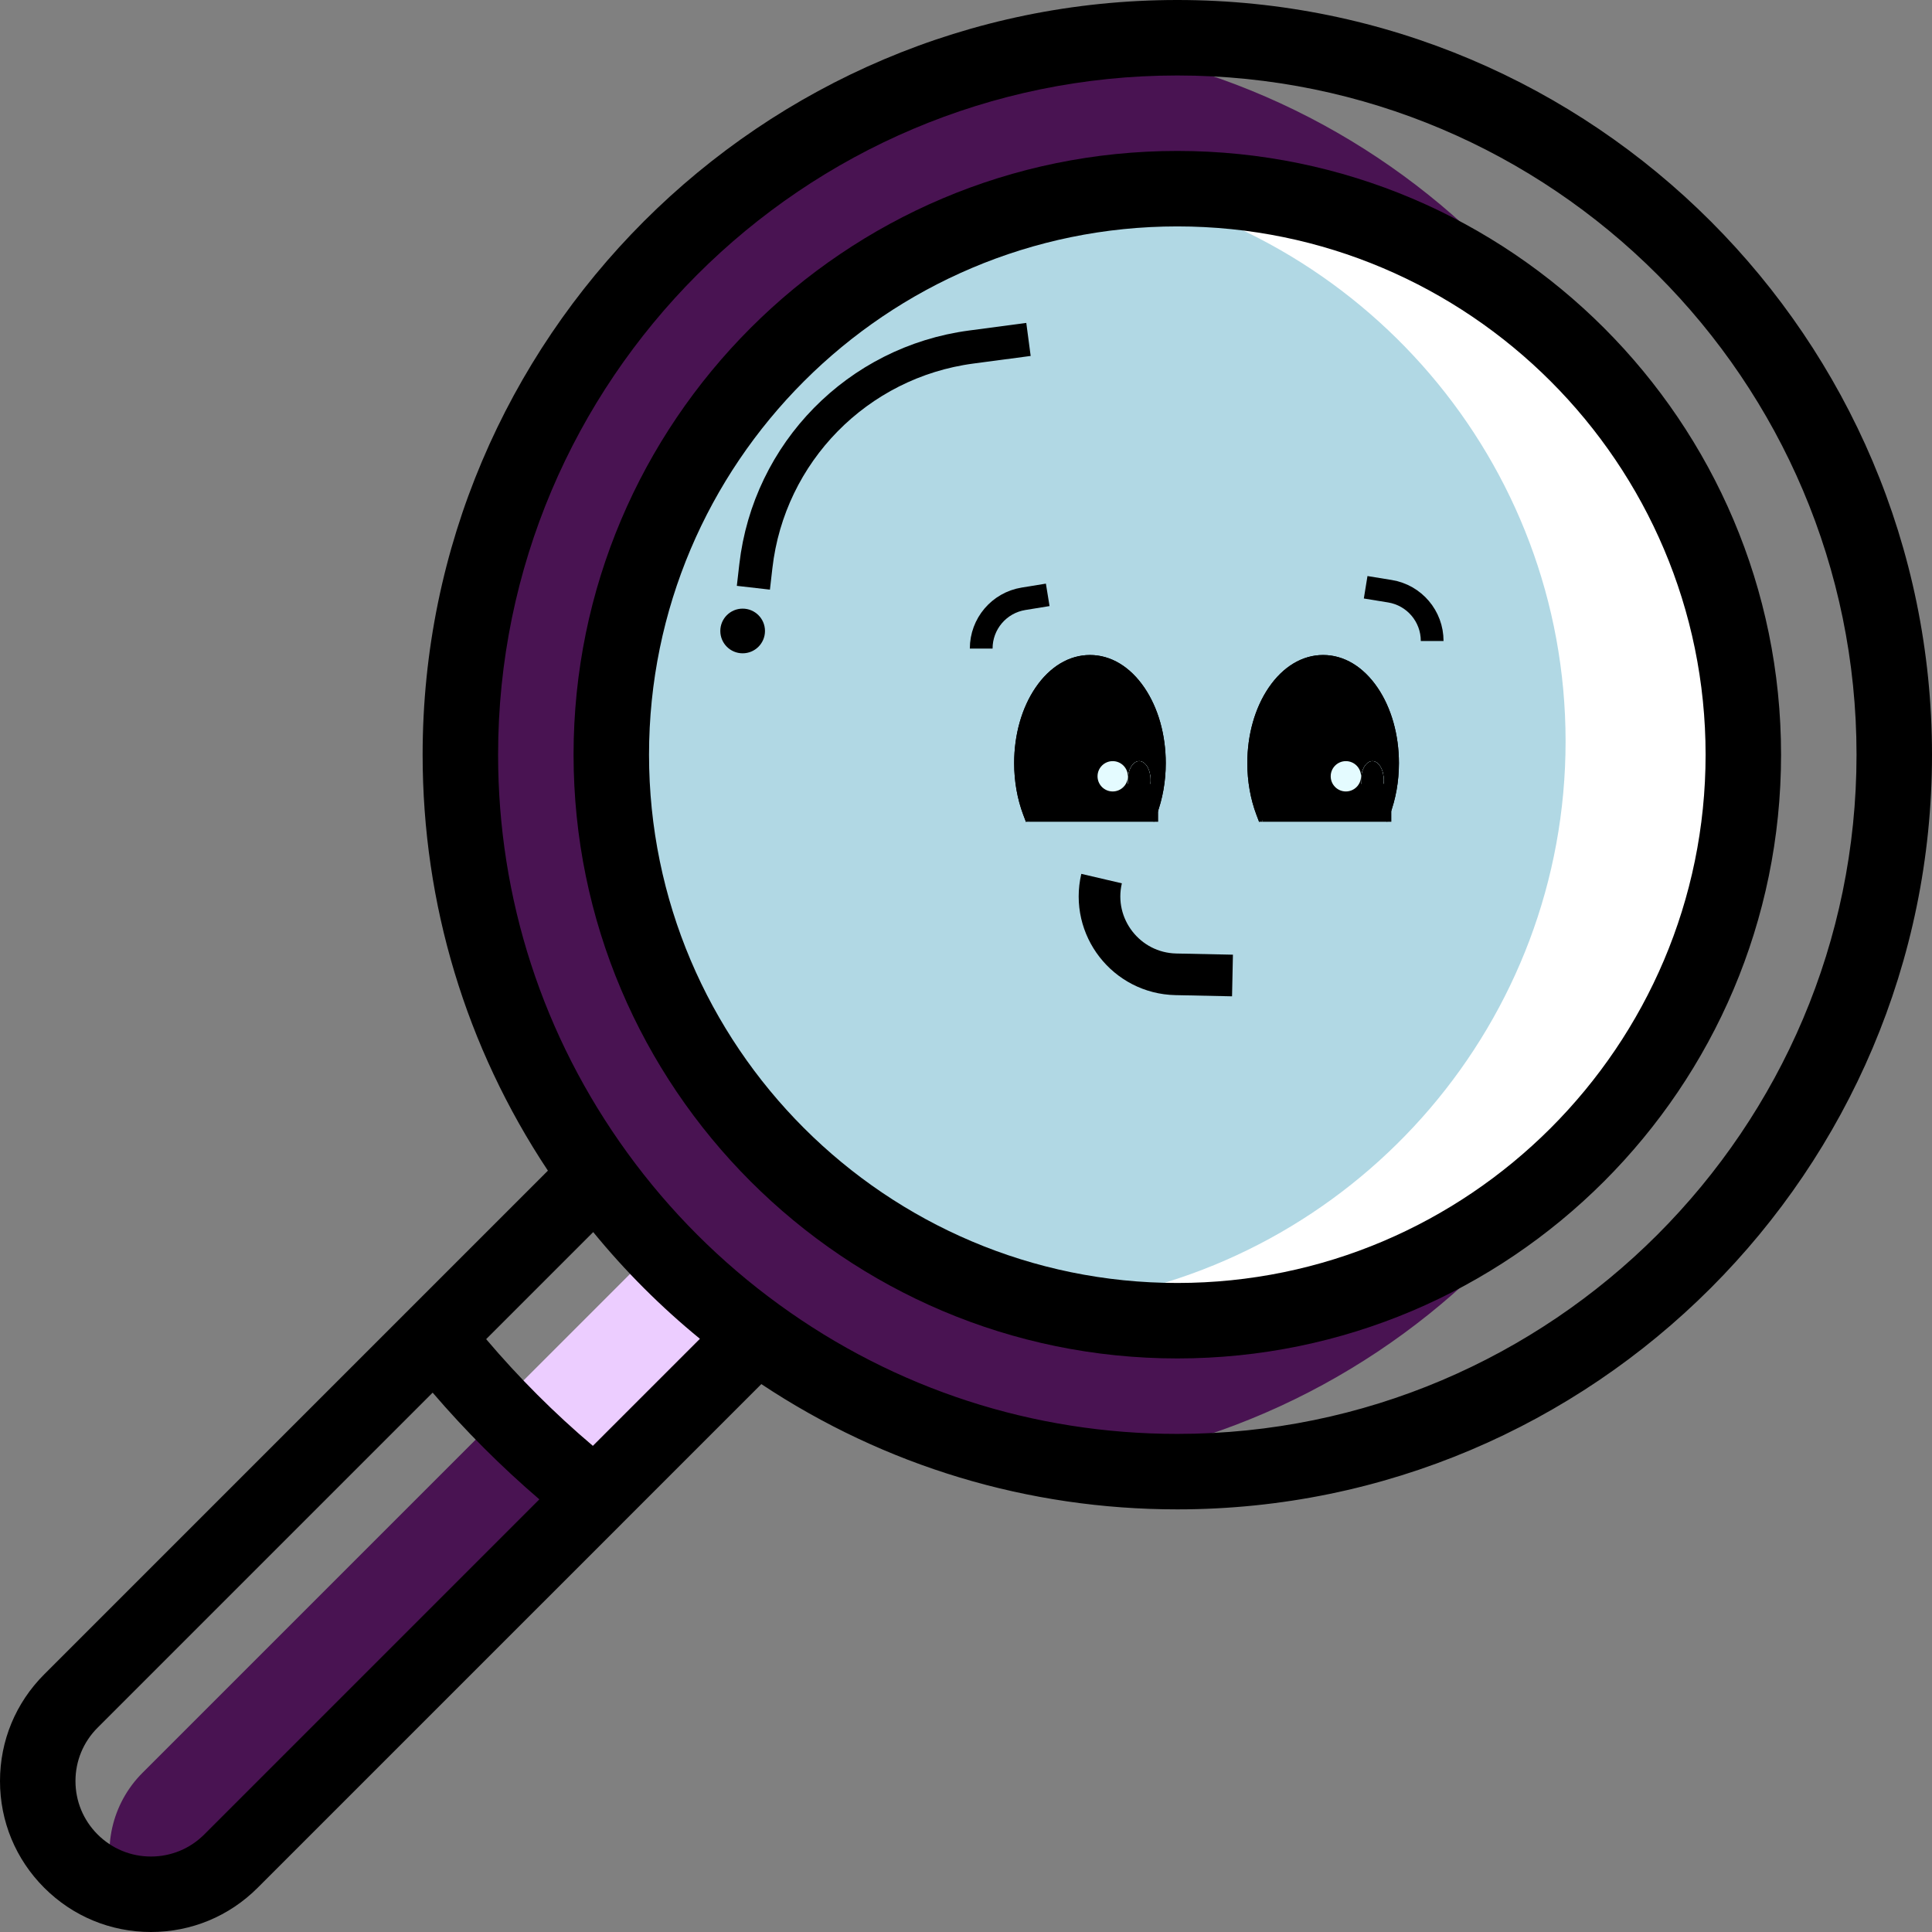 <svg width="346" height="346" viewBox="0 0 346 346" fill="none" xmlns="http://www.w3.org/2000/svg">
<rect x="0" y="0" width="346" height="346" fill="#808080" stroke="none"/>
<path d="M89.967 253.045C92.572 255.716 95.262 258.306 98.037 260.803C100.534 263.578 103.123 266.268 105.795 268.873L41.366 333.302C37.406 337.262 32.222 339.241 27.032 339.241C24.87 339.241 22.708 338.893 20.636 338.204C18.297 331.156 19.928 323.081 25.538 317.474L89.967 253.045Z" fill="#491352"/>
<path d="M106.625 268.043C103.492 265.577 100.459 262.993 97.507 260.319C94.833 257.368 92.249 254.334 89.783 251.201L117.625 223.359C120.357 226.245 123.219 229.001 126.202 231.624C128.823 234.607 131.582 237.469 134.467 240.201L106.625 268.043Z" fill="#ECCDFF"/>
<path d="M193.273 7.963C255.791 16.558 304.102 70.314 304.102 135.155C304.102 200.004 255.781 253.765 193.255 262.35C171.915 259.412 152.228 251.212 135.555 239.104C124.56 231.124 114.875 221.438 106.895 210.444C91.521 189.278 82.445 163.253 82.445 135.155C82.445 70.314 130.756 16.558 193.273 7.963Z" fill="#491352"/>
<path d="M210.844 33.789C154.949 33.789 109.477 79.262 109.477 135.156C109.477 191.051 154.949 236.523 210.844 236.523C266.738 236.523 312.211 191.051 312.211 135.156C312.211 79.262 266.738 33.789 210.844 33.789Z" fill="white"/>
<path d="M195.906 32.81C243.786 40.878 280.379 82.626 280.379 132.763C280.379 182.9 243.786 224.648 195.906 232.715C148.026 224.648 111.434 182.9 111.434 132.763C111.434 82.626 148.026 40.878 195.906 32.81Z" fill="#B1D8E4"/>
<path d="M7.919 299.857L98.123 209.653C83.427 187.519 75.688 161.887 75.688 135.156C75.688 60.63 136.318 0 210.844 0C285.37 0 346 60.63 346 135.156C346 209.682 285.37 270.312 210.844 270.312C184.113 270.312 158.481 262.573 136.347 247.877L111.414 272.81C111.409 272.815 111.406 272.818 111.404 272.823L46.143 338.081C41.035 343.189 34.248 346 27.031 346C19.814 346 13.027 343.189 7.922 338.083C2.814 332.978 0 326.191 0 318.969C0 311.746 2.814 304.959 7.919 299.857ZM125.347 239.762C118.351 234.039 111.958 227.646 106.238 220.653L87.065 239.826C92.896 246.708 99.292 253.104 106.174 258.935L125.347 239.762ZM332.484 135.156C332.484 68.082 277.918 13.516 210.844 13.516C143.77 13.516 89.203 68.082 89.203 135.156C89.203 160.955 97.212 185.615 112.364 206.475C119.943 216.918 129.082 226.057 139.525 233.636V233.638C160.385 248.788 185.045 256.797 210.844 256.797C277.918 256.797 332.484 202.23 332.484 135.156ZM17.475 328.525C20.031 331.077 23.423 332.484 27.031 332.484C30.64 332.484 34.032 331.077 36.587 328.525L96.592 268.517C89.75 262.644 83.356 256.253 77.483 249.408L17.475 309.415C14.923 311.968 13.516 315.358 13.516 318.969C13.516 322.58 14.923 325.969 17.475 328.525Z" fill="black"/>
<path d="M102.719 135.156C102.719 75.534 151.222 27.031 210.844 27.031C270.466 27.031 318.969 75.534 318.969 135.156C318.969 194.778 270.466 243.281 210.844 243.281C151.222 243.281 102.719 194.778 102.719 135.156ZM210.844 229.766C263.011 229.766 305.453 187.323 305.453 135.156C305.453 82.989 263.011 40.547 210.844 40.547C158.677 40.547 116.234 82.989 116.234 135.156C116.234 187.323 158.677 229.766 210.844 229.766Z" fill="black"/>
<path d="M195.2 117.305C198.927 117.305 202.392 119.385 204.958 123.164C207.42 126.789 208.775 131.587 208.775 136.674C208.775 139.908 208.211 143.108 207.143 145.928L206.673 147.17L205.457 146.516C202.378 144.859 198.831 143.983 195.2 143.983C191.569 143.983 188.022 144.859 184.944 146.516L183.728 147.17L183.257 145.928C182.189 143.109 181.625 139.908 181.625 136.674C181.625 131.587 182.98 126.789 185.442 123.164C188.008 119.385 191.473 117.305 195.2 117.305ZM203.078 141.639C203.902 141.87 204.878 141.083 205.256 139.883C205.635 138.682 205.273 137.521 204.448 137.291C203.623 137.06 202.648 137.847 202.27 139.048C201.891 140.248 202.253 141.409 203.078 141.639Z" fill="black"/>
<path d="M195.2 117.305C198.927 117.305 202.392 119.385 204.958 123.164C207.42 126.789 208.775 131.587 208.775 136.674C208.775 139.908 208.211 143.108 207.143 145.928L206.673 147.17L205.457 146.516C202.378 144.859 198.831 143.983 195.2 143.983C191.569 143.983 188.022 144.859 184.944 146.516L183.728 147.17L183.257 145.928C182.189 143.109 181.625 139.908 181.625 136.674C181.625 131.587 182.98 126.789 185.442 123.164C188.008 119.385 191.473 117.305 195.2 117.305ZM203.078 141.639C203.902 141.87 204.878 141.083 205.256 139.883C205.635 138.682 205.273 137.521 204.448 137.291C203.623 137.06 202.648 137.847 202.27 139.048C201.891 140.248 202.253 141.409 203.078 141.639Z" fill="black"/>
<ellipse rx="2.036" ry="3.394" transform="matrix(-1 0 0 1 204.021 139.704)" fill="#E4FBFF"/>
<ellipse rx="2.036" ry="3.394" transform="matrix(-1 0 0 1 204.021 139.704)" fill="#E4FBFF"/>
<ellipse rx="2.036" ry="3.394" transform="matrix(-1 0 0 1 204.021 139.704)" fill="black"/>
<rect width="23.078" height="6.788" transform="matrix(-1 0 0 1 207.416 140.381)" fill="black"/>
<path d="M184.339 146.486L183.66 147.165H184.339V146.486Z" fill="black"/>
<circle r="2.715" transform="matrix(-1 0 0 1 199.272 139.026)" fill="#E4FBFF"/>
<path d="M175.724 116.155V116.155C175.716 111.727 178.924 107.948 183.295 107.237L187.635 106.531" stroke="black" stroke-width="4.073"/>
<path d="M236.957 117.305C240.684 117.305 244.149 119.385 246.715 123.164C249.176 126.789 250.532 131.587 250.532 136.674C250.532 139.908 249.968 143.108 248.9 145.928L248.429 147.17L247.213 146.516C244.135 144.859 240.588 143.983 236.957 143.983C233.325 143.983 229.779 144.859 226.701 146.516L225.485 147.17L225.014 145.928C223.946 143.109 223.382 139.908 223.382 136.674C223.382 131.587 224.737 126.789 227.199 123.164C229.764 119.385 233.23 117.305 236.957 117.305ZM244.835 141.639C245.659 141.87 246.635 141.083 247.013 139.883C247.392 138.682 247.029 137.521 246.204 137.291C245.38 137.06 244.405 137.847 244.027 139.048C243.648 140.248 244.01 141.409 244.835 141.639Z" fill="black"/>
<path d="M236.957 117.305C240.684 117.305 244.149 119.385 246.715 123.164C249.176 126.789 250.532 131.587 250.532 136.674C250.532 139.908 249.968 143.108 248.9 145.928L248.429 147.17L247.213 146.516C244.135 144.859 240.588 143.983 236.957 143.983C233.325 143.983 229.779 144.859 226.701 146.516L225.485 147.17L225.014 145.928C223.946 143.109 223.382 139.908 223.382 136.674C223.382 131.587 224.737 126.789 227.199 123.164C229.764 119.385 233.23 117.305 236.957 117.305ZM244.835 141.639C245.659 141.87 246.635 141.083 247.013 139.883C247.392 138.682 247.029 137.521 246.204 137.291C245.38 137.06 244.405 137.847 244.027 139.048C243.648 140.248 244.01 141.409 244.835 141.639Z" fill="black"/>
<ellipse rx="2.036" ry="3.394" transform="matrix(-1 0 0 1 245.78 139.704)" fill="#E4FBFF"/>
<ellipse rx="2.036" ry="3.394" transform="matrix(-1 0 0 1 245.78 139.704)" fill="#E4FBFF"/>
<ellipse rx="2.036" ry="3.394" transform="matrix(-1 0 0 1 245.78 139.704)" fill="black"/>
<rect width="23.078" height="6.788" transform="matrix(-1 0 0 1 249.175 140.381)" fill="black"/>
<path d="M226.098 146.486L225.419 147.165H226.098V146.486Z" fill="black"/>
<circle r="2.715" transform="matrix(-1 0 0 1 241.03 139.026)" fill="#E4FBFF"/>
<path d="M256.485 114.798V114.798C256.493 110.369 253.285 106.59 248.914 105.88L244.574 105.174" stroke="black" stroke-width="4.073"/>
<path d="M220.725 174.702L210.592 174.489C201.715 174.303 195.262 165.992 197.281 157.346V157.346" stroke="black" stroke-width="7.457"/>
<path d="M184.19 60.789L173.932 62.15C153.6 64.846 137.706 81.022 135.365 101.397L134.922 105.258" stroke="black" stroke-width="5.966"/>
<circle r="4" transform="matrix(-1 0 0 1 133 113)" fill="black"/>
</svg>
